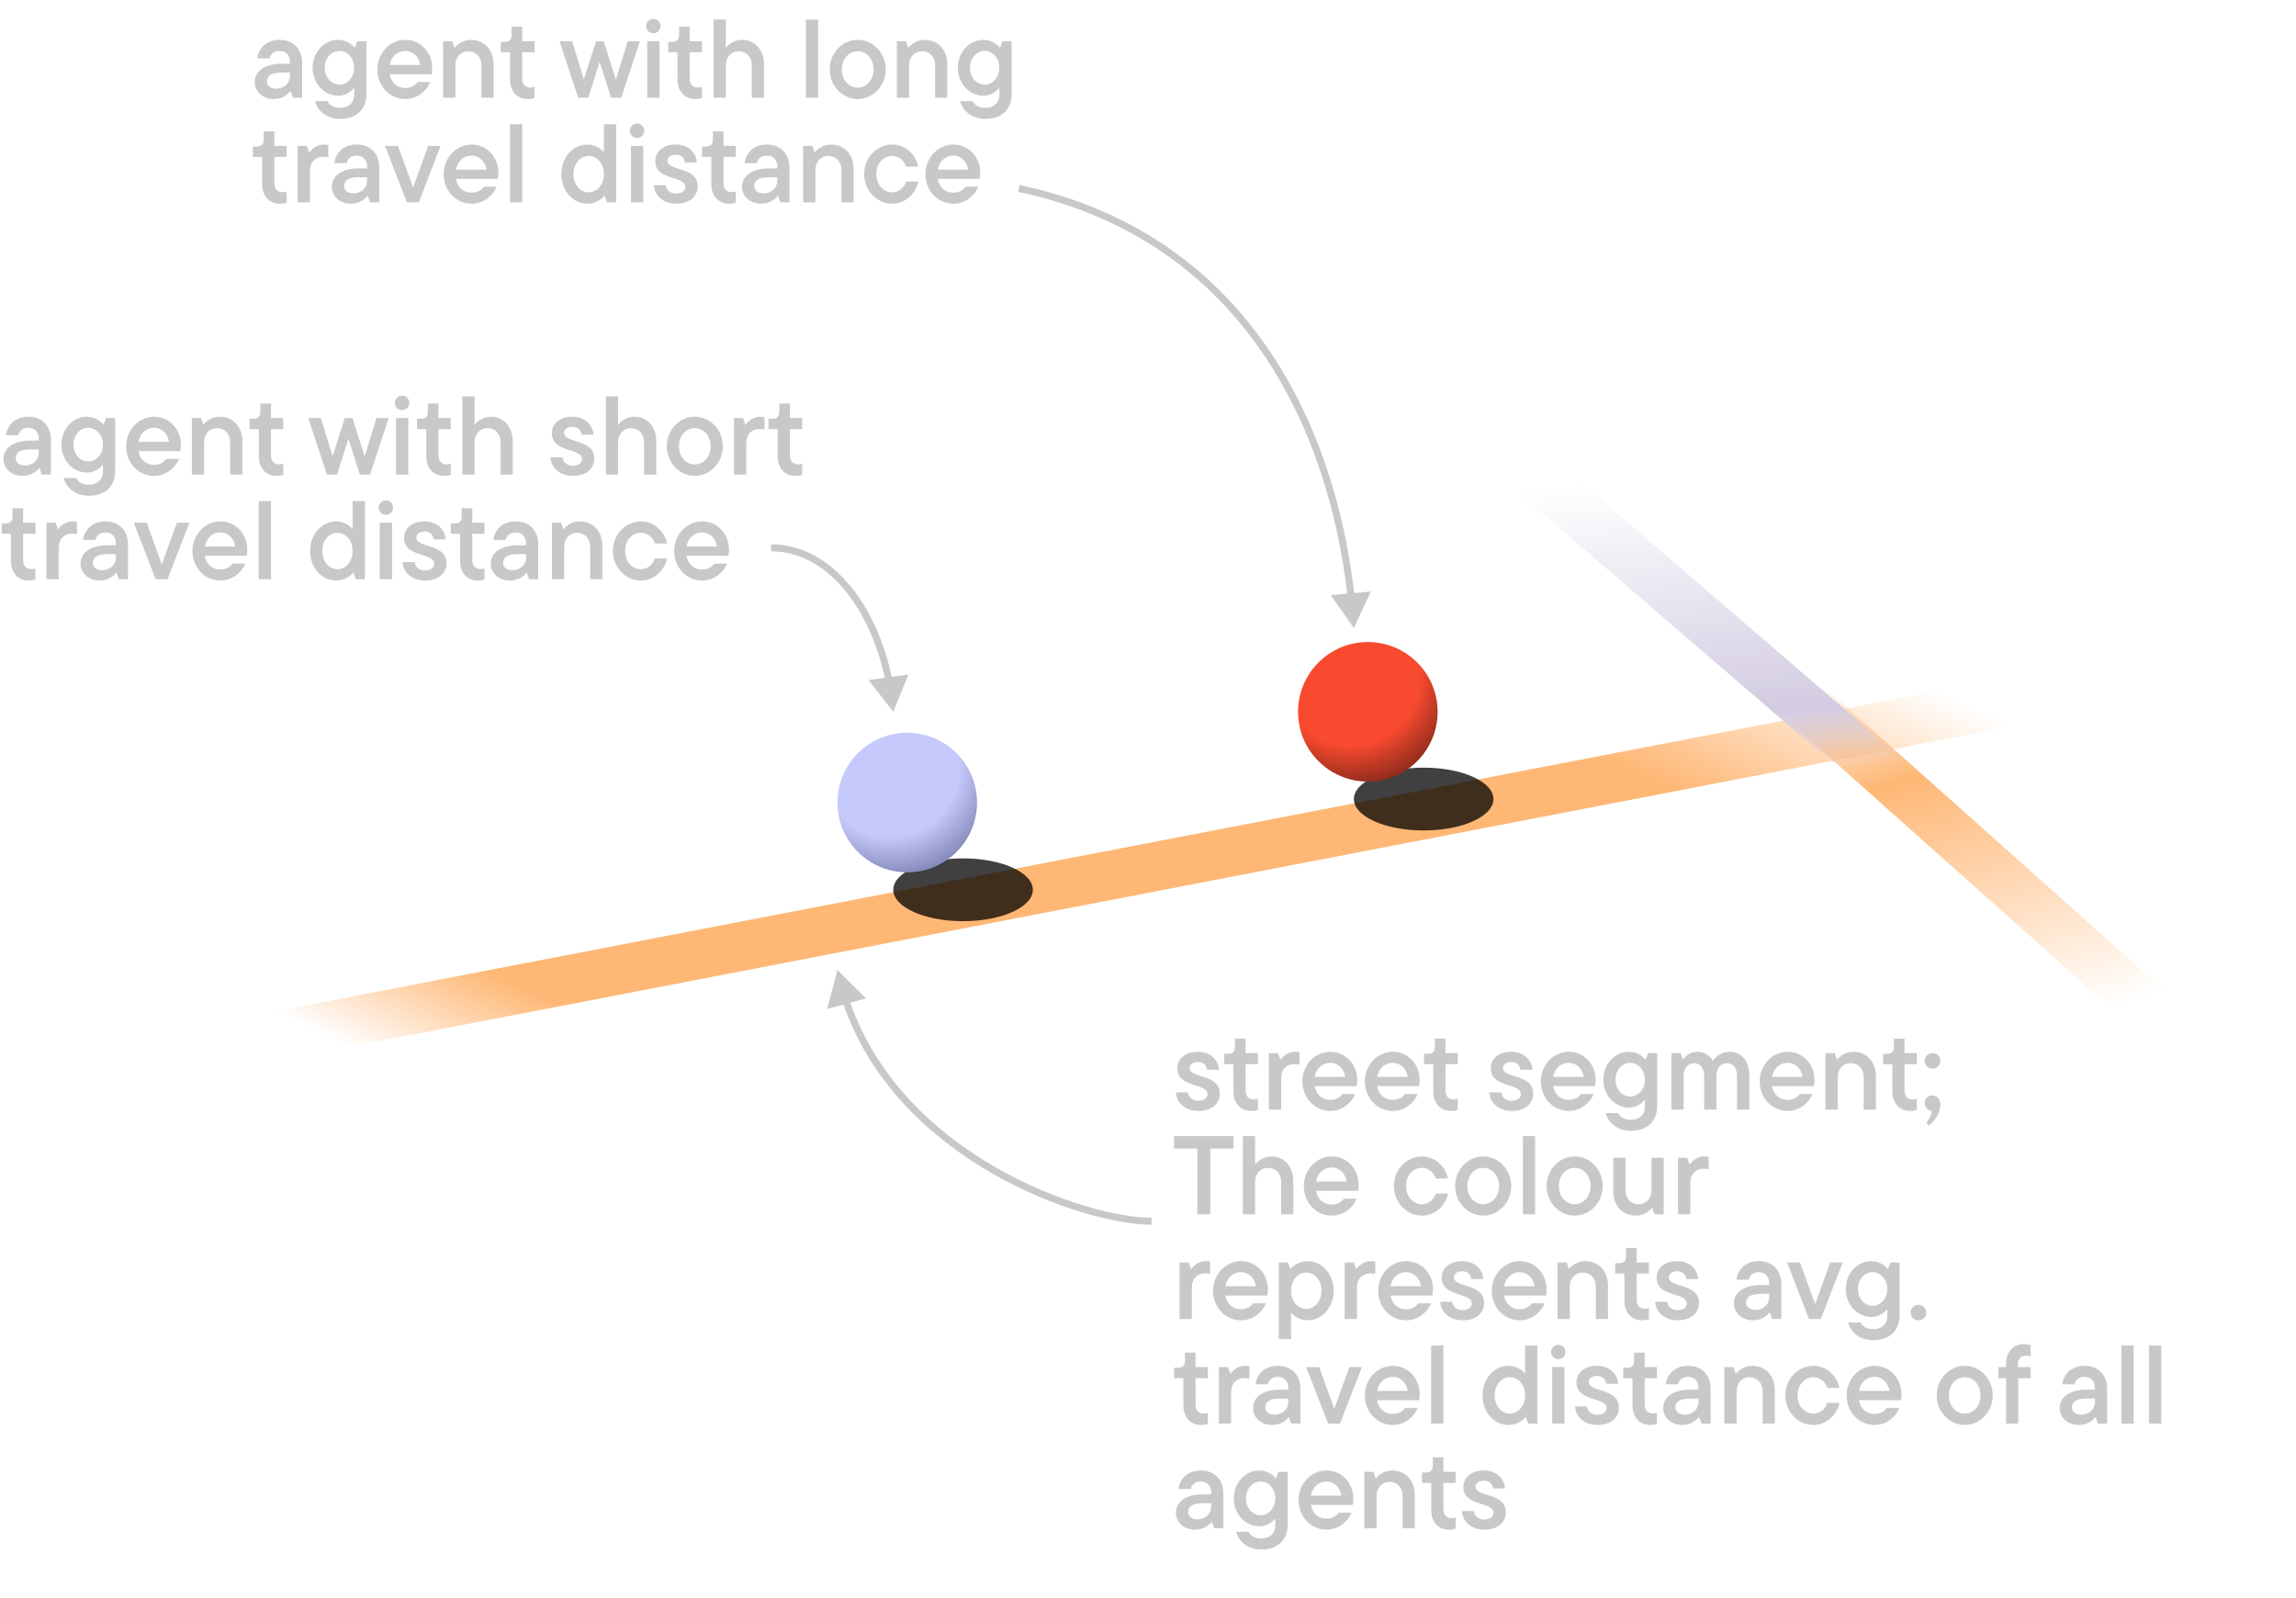 <svg width="329" height="229" viewBox="0 0 329 229" fill="none" xmlns="http://www.w3.org/2000/svg">
<g clip-path="url(#clip0_250_146)">
<line x1="288.663" y1="100.437" x2="39.663" y2="148.437" stroke="url(#paint0_linear_250_146)" stroke-width="7"/>
<ellipse cx="204" cy="114.5" rx="10" ry="4.5" fill="black" fill-opacity="0.75"/>
<ellipse cx="138" cy="127.5" rx="10" ry="4.5" fill="black" fill-opacity="0.75"/>
<circle cx="196" cy="102" r="10" fill="url(#paint1_radial_250_146)"/>
<circle cx="130" cy="115" r="10" fill="url(#paint2_radial_250_146)"/>
<path d="M4.064 59.712C6.048 59.712 7.296 61.04 7.296 63.008L7.296 68H5.984L5.664 67.088H5.584C5.264 67.504 4.512 68.192 3.216 68.192C1.632 68.192 0.496 67.104 0.496 65.776C0.496 64.16 2.032 63.136 4.256 63.136H5.552V62.864C5.552 61.888 4.96 61.296 4.048 61.296C3.168 61.296 2.72 61.84 2.624 62.368H0.864C1.008 61.008 2.112 59.712 4.064 59.712ZM3.584 66.704C4.784 66.704 5.552 65.872 5.552 64.912V64.4H4.272C2.896 64.4 2.256 64.896 2.256 65.632C2.256 66.256 2.704 66.704 3.584 66.704ZM12.778 71.04C10.378 71.04 9.354 69.44 9.13 68.496H10.922C11.146 69.024 11.77 69.456 12.746 69.456C13.962 69.456 14.746 68.736 14.746 67.536V66.656H14.666C14.458 66.96 13.642 67.712 12.458 67.712C10.474 67.712 8.794 65.968 8.794 63.712C8.794 61.44 10.474 59.712 12.458 59.712C13.722 59.712 14.554 60.496 14.778 60.8H14.858L15.194 59.904H16.506L16.506 67.52C16.506 69.664 15.066 71.04 12.778 71.04ZM12.65 66.128C13.77 66.128 14.746 65.104 14.746 63.712C14.746 62.304 13.77 61.296 12.65 61.296C11.498 61.296 10.538 62.304 10.538 63.712C10.538 65.104 11.498 66.128 12.65 66.128ZM25.932 63.776C25.932 64.16 25.884 64.464 25.836 64.64H19.836C20.06 65.872 20.924 66.608 22.076 66.608C22.988 66.608 23.532 66.176 23.82 65.76H25.644C25.196 66.928 23.868 68.192 22.092 68.192C19.852 68.192 18.076 66.352 18.076 63.952C18.076 61.584 19.9 59.712 22.076 59.712C24.236 59.712 25.932 61.472 25.932 63.776ZM22.076 61.296C20.972 61.296 20.06 62.08 19.836 63.312H24.22C24.028 62.112 23.164 61.296 22.076 61.296ZM29.253 68H27.493L27.493 59.904H28.805L29.125 60.8H29.205C29.461 60.448 30.277 59.712 31.477 59.712C33.381 59.712 34.725 61.104 34.725 63.248V68H32.981V63.376C32.981 62.176 32.197 61.344 31.125 61.344C30.021 61.344 29.253 62.176 29.253 63.376L29.253 68ZM39.628 68.192C38.156 68.192 37.084 67.152 37.084 65.376V61.488H35.756V60H36.332C36.972 60 37.308 59.664 37.308 59.04V57.824H38.828V59.904H40.588V61.488H38.828V65.232C38.828 66.128 39.308 66.544 40.028 66.544C40.236 66.544 40.428 66.512 40.588 66.432V68.032C40.38 68.112 40.06 68.192 39.628 68.192ZM52.253 65.408L53.949 59.904H55.693L53.021 68H51.565L49.917 62.864L48.301 68H46.845L44.173 59.904H45.981L47.661 65.376L49.405 59.904H50.509L52.253 65.408ZM57.623 58.768C57.047 58.768 56.583 58.32 56.583 57.744C56.583 57.152 57.047 56.704 57.623 56.704C58.199 56.704 58.647 57.152 58.647 57.744C58.647 58.32 58.199 58.768 57.623 58.768ZM58.503 68H56.743V59.904H58.503V68ZM63.628 68.192C62.156 68.192 61.084 67.152 61.084 65.376V61.488H59.756V60H60.332C60.972 60 61.308 59.664 61.308 59.04V57.824H62.828V59.904L64.588 59.904V61.488L62.828 61.488V65.232C62.828 66.128 63.308 66.544 64.028 66.544C64.236 66.544 64.428 66.512 64.588 66.432V68.032C64.38 68.112 64.06 68.192 63.628 68.192ZM68.005 68H66.245V56.8H68.005V60.8H68.085C68.325 60.448 69.157 59.712 70.341 59.712C72.133 59.712 73.477 61.104 73.477 63.248V68H71.733V63.376C71.733 62.176 70.949 61.344 69.877 61.344C68.773 61.344 68.005 62.176 68.005 63.376V68ZM82.087 68.192C80.183 68.192 78.951 66.976 78.871 65.536H80.599C80.663 66.24 81.223 66.736 82.087 66.736C82.967 66.736 83.399 66.288 83.399 65.776C83.399 64.16 79.079 64.896 79.079 62.096C79.079 60.768 80.151 59.712 82.007 59.712C83.799 59.712 84.951 60.864 85.047 62.288H83.319C83.239 61.616 82.823 61.168 82.007 61.168C81.223 61.168 80.839 61.568 80.839 62.032C80.839 63.568 85.159 62.832 85.159 65.696C85.159 67.104 84.071 68.192 82.087 68.192ZM88.567 68H86.807V56.8H88.567V60.8H88.647C88.887 60.448 89.719 59.712 90.903 59.712C92.695 59.712 94.039 61.104 94.039 63.248V68H92.295V63.376C92.295 62.176 91.511 61.344 90.439 61.344C89.335 61.344 88.567 62.176 88.567 63.376V68ZM99.56 68.192C97.368 68.192 95.544 66.304 95.544 63.952C95.544 61.584 97.368 59.712 99.56 59.712C101.752 59.712 103.576 61.584 103.576 63.952C103.576 66.304 101.752 68.192 99.56 68.192ZM99.56 66.56C100.808 66.56 101.832 65.488 101.832 63.952C101.832 62.416 100.808 61.344 99.56 61.344C98.312 61.344 97.288 62.416 97.288 63.952C97.288 65.488 98.312 66.56 99.56 66.56ZM106.925 68H105.165V59.904H106.477L106.797 60.8H106.877C107.101 60.48 107.837 59.712 108.877 59.712C109.165 59.712 109.341 59.728 109.549 59.776V61.536C109.325 61.488 109.117 61.472 108.829 61.472C107.709 61.472 106.925 62.224 106.925 63.52V68ZM113.987 68.192C112.515 68.192 111.443 67.152 111.443 65.376V61.488H110.115V60H110.691C111.331 60 111.667 59.664 111.667 59.04V57.824L113.187 57.824V59.904L114.947 59.904V61.488L113.187 61.488V65.232C113.187 66.128 113.667 66.544 114.387 66.544C114.595 66.544 114.787 66.512 114.947 66.432V68.032C114.739 68.112 114.419 68.192 113.987 68.192ZM4.112 83.192C2.64 83.192 1.568 82.152 1.568 80.376L1.568 76.488H0.24L0.24 75H0.816C1.456 75 1.792 74.664 1.792 74.04L1.792 72.824H3.312L3.312 74.904H5.072V76.488H3.312L3.312 80.232C3.312 81.128 3.792 81.544 4.512 81.544C4.72 81.544 4.912 81.512 5.072 81.432V83.032C4.864 83.112 4.544 83.192 4.112 83.192ZM8.409 83H6.649L6.649 74.904H7.961L8.281 75.8H8.361C8.585 75.48 9.321 74.712 10.361 74.712C10.649 74.712 10.825 74.728 11.033 74.776V76.536C10.809 76.488 10.601 76.472 10.313 76.472C9.193 76.472 8.409 77.224 8.409 78.52L8.409 83ZM15.111 74.712C17.095 74.712 18.343 76.04 18.343 78.008V83H17.031L16.711 82.088H16.631C16.311 82.504 15.559 83.192 14.263 83.192C12.679 83.192 11.543 82.104 11.543 80.776C11.543 79.16 13.079 78.136 15.303 78.136H16.599V77.864C16.599 76.888 16.007 76.296 15.095 76.296C14.215 76.296 13.767 76.84 13.671 77.368H11.911C12.055 76.008 13.159 74.712 15.111 74.712ZM14.631 81.704C15.831 81.704 16.599 80.872 16.599 79.912V79.4H15.319C13.943 79.4 13.303 79.896 13.303 80.632C13.303 81.256 13.751 81.704 14.631 81.704ZM23.189 80.872L25.349 74.904H27.141L24.005 83H22.309L19.173 74.904H21.029L23.189 80.872ZM35.432 78.776C35.432 79.16 35.384 79.464 35.336 79.64H29.336C29.56 80.872 30.424 81.608 31.576 81.608C32.488 81.608 33.032 81.176 33.32 80.76H35.144C34.696 81.928 33.368 83.192 31.592 83.192C29.352 83.192 27.576 81.352 27.576 78.952C27.576 76.584 29.4 74.712 31.576 74.712C33.736 74.712 35.432 76.472 35.432 78.776ZM31.576 76.296C30.472 76.296 29.56 77.08 29.336 78.312H33.72C33.528 77.112 32.664 76.296 31.576 76.296ZM38.833 83H37.073L37.073 71.8H38.833L38.833 83ZM48.163 83.192C46.163 83.192 44.435 81.416 44.435 78.952C44.435 76.488 46.163 74.712 48.163 74.712C49.395 74.712 50.275 75.464 50.451 75.752H50.531V71.8H52.291L52.291 83H50.979L50.659 82.088H50.579C50.355 82.392 49.459 83.192 48.163 83.192ZM48.355 81.56C49.523 81.56 50.531 80.504 50.531 78.952C50.531 77.4 49.523 76.344 48.355 76.344C47.187 76.344 46.179 77.4 46.179 78.952C46.179 80.504 47.187 81.56 48.355 81.56ZM55.295 73.768C54.719 73.768 54.255 73.32 54.255 72.744C54.255 72.152 54.719 71.704 55.295 71.704C55.871 71.704 56.319 72.152 56.319 72.744C56.319 73.32 55.871 73.768 55.295 73.768ZM56.175 83L54.415 83L54.415 74.904L56.175 74.904L56.175 83ZM60.9 83.192C58.995 83.192 57.764 81.976 57.684 80.536H59.411C59.475 81.24 60.035 81.736 60.9 81.736C61.779 81.736 62.212 81.288 62.212 80.776C62.212 79.16 57.892 79.896 57.892 77.096C57.892 75.768 58.964 74.712 60.819 74.712C62.611 74.712 63.764 75.864 63.859 77.288H62.132C62.051 76.616 61.636 76.168 60.819 76.168C60.035 76.168 59.651 76.568 59.651 77.032C59.651 78.568 63.971 77.832 63.971 80.696C63.971 82.104 62.883 83.192 60.9 83.192ZM68.471 83.192C66.999 83.192 65.927 82.152 65.927 80.376V76.488H64.599V75H65.175C65.815 75 66.151 74.664 66.151 74.04V72.824H67.671V74.904H69.431V76.488H67.671V80.232C67.671 81.128 68.151 81.544 68.871 81.544C69.079 81.544 69.271 81.512 69.431 81.432V83.032C69.223 83.112 68.903 83.192 68.471 83.192ZM73.892 74.712C75.876 74.712 77.124 76.04 77.124 78.008V83H75.812L75.492 82.088H75.412C75.092 82.504 74.34 83.192 73.044 83.192C71.46 83.192 70.324 82.104 70.324 80.776C70.324 79.16 71.86 78.136 74.084 78.136H75.38V77.864C75.38 76.888 74.788 76.296 73.876 76.296C72.996 76.296 72.548 76.84 72.452 77.368H70.692C70.836 76.008 71.94 74.712 73.892 74.712ZM73.412 81.704C74.612 81.704 75.38 80.872 75.38 79.912V79.4H74.1C72.724 79.4 72.084 79.896 72.084 80.632C72.084 81.256 72.532 81.704 73.412 81.704ZM80.847 83H79.087V74.904H80.398L80.719 75.8H80.799C81.055 75.448 81.871 74.712 83.07 74.712C84.975 74.712 86.319 76.104 86.319 78.248V83H84.575V78.376C84.575 77.176 83.79 76.344 82.719 76.344C81.615 76.344 80.847 77.176 80.847 78.376V83ZM91.842 83.192C89.65 83.192 87.826 81.304 87.826 78.952C87.826 76.584 89.65 74.712 91.842 74.712C93.858 74.712 95.266 76.296 95.586 77.88H93.826C93.634 77.224 92.994 76.344 91.842 76.344C90.594 76.344 89.57 77.416 89.57 78.952C89.57 80.488 90.594 81.56 91.842 81.56C92.994 81.56 93.634 80.68 93.826 80.024H95.586C95.266 81.592 93.858 83.192 91.842 83.192ZM104.463 78.776C104.463 79.16 104.415 79.464 104.367 79.64H98.367C98.591 80.872 99.455 81.608 100.607 81.608C101.519 81.608 102.063 81.176 102.351 80.76H104.175C103.727 81.928 102.399 83.192 100.623 83.192C98.383 83.192 96.607 81.352 96.607 78.952C96.607 76.584 98.431 74.712 100.607 74.712C102.767 74.712 104.463 76.472 104.463 78.776ZM100.607 76.296C99.503 76.296 98.591 77.08 98.367 78.312H102.751C102.559 77.112 101.695 76.296 100.607 76.296Z" fill="#C8C8C8"/>
<path d="M40.064 5.712C42.048 5.712 43.296 7.04 43.296 9.008V14H41.984L41.664 13.088H41.584C41.264 13.504 40.512 14.192 39.216 14.192C37.632 14.192 36.496 13.104 36.496 11.776C36.496 10.16 38.032 9.136 40.256 9.136L41.552 9.136V8.864C41.552 7.888 40.96 7.296 40.048 7.296C39.168 7.296 38.72 7.84 38.624 8.368H36.864C37.008 7.008 38.112 5.712 40.064 5.712ZM39.584 12.704C40.784 12.704 41.552 11.872 41.552 10.912V10.4L40.272 10.4C38.896 10.4 38.256 10.896 38.256 11.632C38.256 12.256 38.704 12.704 39.584 12.704ZM48.778 17.04C46.378 17.04 45.354 15.44 45.13 14.496H46.922C47.146 15.024 47.77 15.456 48.746 15.456C49.962 15.456 50.746 14.736 50.746 13.536V12.656H50.666C50.458 12.96 49.642 13.712 48.458 13.712C46.474 13.712 44.794 11.968 44.794 9.712C44.794 7.44 46.474 5.712 48.458 5.712C49.722 5.712 50.554 6.496 50.778 6.8H50.858L51.194 5.904H52.506V13.52C52.506 15.664 51.066 17.04 48.778 17.04ZM48.65 12.128C49.77 12.128 50.746 11.104 50.746 9.712C50.746 8.304 49.77 7.296 48.65 7.296C47.498 7.296 46.538 8.304 46.538 9.712C46.538 11.104 47.498 12.128 48.65 12.128ZM61.932 9.776C61.932 10.16 61.884 10.464 61.836 10.64H55.836C56.06 11.872 56.924 12.608 58.076 12.608C58.988 12.608 59.532 12.176 59.82 11.76H61.644C61.196 12.928 59.868 14.192 58.092 14.192C55.852 14.192 54.076 12.352 54.076 9.952C54.076 7.584 55.9 5.712 58.076 5.712C60.236 5.712 61.932 7.472 61.932 9.776ZM58.076 7.296C56.972 7.296 56.06 8.08 55.836 9.312H60.22C60.028 8.112 59.164 7.296 58.076 7.296ZM65.253 14L63.493 14V5.904H64.805L65.125 6.8H65.205C65.461 6.448 66.277 5.712 67.477 5.712C69.381 5.712 70.725 7.104 70.725 9.248V14H68.981V9.376C68.981 8.176 68.197 7.344 67.125 7.344C66.021 7.344 65.253 8.176 65.253 9.376V14ZM75.628 14.192C74.156 14.192 73.084 13.152 73.084 11.376V7.488L71.756 7.488V6L72.332 6C72.972 6 73.308 5.664 73.308 5.04V3.824H74.828V5.904H76.588V7.488H74.828V11.232C74.828 12.128 75.308 12.544 76.028 12.544C76.236 12.544 76.428 12.512 76.588 12.432V14.032C76.38 14.112 76.06 14.192 75.628 14.192ZM88.253 11.408L89.949 5.904H91.693L89.021 14H87.565L85.917 8.864L84.301 14H82.845L80.173 5.904H81.981L83.661 11.376L85.405 5.904H86.509L88.253 11.408ZM93.623 4.768C93.047 4.768 92.583 4.32 92.583 3.744C92.583 3.152 93.047 2.704 93.623 2.704C94.199 2.704 94.647 3.152 94.647 3.744C94.647 4.32 94.199 4.768 93.623 4.768ZM94.503 14H92.743V5.904L94.503 5.904V14ZM99.628 14.192C98.156 14.192 97.084 13.152 97.084 11.376V7.488H95.756V6H96.332C96.972 6 97.308 5.664 97.308 5.04V3.824L98.828 3.824V5.904L100.588 5.904V7.488L98.828 7.488V11.232C98.828 12.128 99.308 12.544 100.028 12.544C100.236 12.544 100.428 12.512 100.588 12.432V14.032C100.38 14.112 100.06 14.192 99.628 14.192ZM104.005 14H102.245V2.8L104.005 2.8V6.8H104.085C104.325 6.448 105.157 5.712 106.341 5.712C108.133 5.712 109.477 7.104 109.477 9.248V14L107.733 14V9.376C107.733 8.176 106.949 7.344 105.877 7.344C104.773 7.344 104.005 8.176 104.005 9.376V14ZM117.239 14H115.479V2.8H117.239V14ZM122.904 14.192C120.712 14.192 118.888 12.304 118.888 9.952C118.888 7.584 120.712 5.712 122.904 5.712C125.096 5.712 126.92 7.584 126.92 9.952C126.92 12.304 125.096 14.192 122.904 14.192ZM122.904 12.56C124.152 12.56 125.176 11.488 125.176 9.952C125.176 8.416 124.152 7.344 122.904 7.344C121.656 7.344 120.632 8.416 120.632 9.952C120.632 11.488 121.656 12.56 122.904 12.56ZM130.268 14L128.508 14V5.904H129.82L130.14 6.8H130.22C130.476 6.448 131.292 5.712 132.492 5.712C134.396 5.712 135.74 7.104 135.74 9.248V14H133.996V9.376C133.996 8.176 133.212 7.344 132.14 7.344C131.036 7.344 130.268 8.176 130.268 9.376V14ZM141.232 17.04C138.832 17.04 137.808 15.44 137.584 14.496H139.376C139.6 15.024 140.224 15.456 141.2 15.456C142.416 15.456 143.2 14.736 143.2 13.536V12.656H143.12C142.912 12.96 142.096 13.712 140.911 13.712C138.928 13.712 137.248 11.968 137.248 9.712C137.248 7.44 138.928 5.712 140.911 5.712C142.176 5.712 143.008 6.496 143.232 6.8H143.312L143.648 5.904L144.96 5.904V13.52C144.96 15.664 143.52 17.04 141.232 17.04ZM141.104 12.128C142.224 12.128 143.2 11.104 143.2 9.712C143.2 8.304 142.224 7.296 141.104 7.296C139.952 7.296 138.992 8.304 138.992 9.712C138.992 11.104 139.952 12.128 141.104 12.128ZM40.112 29.192C38.64 29.192 37.568 28.152 37.568 26.376L37.568 22.488H36.24L36.24 21H36.816C37.456 21 37.792 20.664 37.792 20.04V18.824H39.312V20.904H41.072V22.488H39.312L39.312 26.232C39.312 27.128 39.792 27.544 40.512 27.544C40.72 27.544 40.912 27.512 41.072 27.432V29.032C40.864 29.112 40.544 29.192 40.112 29.192ZM44.409 29H42.649L42.649 20.904H43.961L44.281 21.8H44.361C44.585 21.48 45.321 20.712 46.361 20.712C46.649 20.712 46.825 20.728 47.033 20.776V22.536C46.809 22.488 46.601 22.472 46.313 22.472C45.193 22.472 44.409 23.224 44.409 24.52L44.409 29ZM51.111 20.712C53.095 20.712 54.343 22.04 54.343 24.008V29H53.031L52.711 28.088H52.631C52.311 28.504 51.559 29.192 50.263 29.192C48.679 29.192 47.543 28.104 47.543 26.776C47.543 25.16 49.079 24.136 51.303 24.136H52.599V23.864C52.599 22.888 52.007 22.296 51.095 22.296C50.215 22.296 49.767 22.84 49.671 23.368H47.911C48.055 22.008 49.159 20.712 51.111 20.712ZM50.631 27.704C51.831 27.704 52.599 26.872 52.599 25.912V25.4H51.319C49.943 25.4 49.303 25.896 49.303 26.632C49.303 27.256 49.751 27.704 50.631 27.704ZM59.189 26.872L61.349 20.904H63.141L60.005 29H58.309L55.173 20.904H57.029L59.189 26.872ZM71.432 24.776C71.432 25.16 71.384 25.464 71.336 25.64L65.336 25.64C65.56 26.872 66.424 27.608 67.576 27.608C68.488 27.608 69.032 27.176 69.32 26.76H71.144C70.696 27.928 69.368 29.192 67.592 29.192C65.352 29.192 63.576 27.352 63.576 24.952C63.576 22.584 65.4 20.712 67.576 20.712C69.736 20.712 71.432 22.472 71.432 24.776ZM67.576 22.296C66.472 22.296 65.56 23.08 65.336 24.312L69.72 24.312C69.528 23.112 68.664 22.296 67.576 22.296ZM74.833 29H73.073V17.8H74.833V29ZM84.163 29.192C82.163 29.192 80.435 27.416 80.435 24.952C80.435 22.488 82.163 20.712 84.163 20.712C85.395 20.712 86.275 21.464 86.451 21.752H86.531V17.8H88.291V29H86.979L86.659 28.088H86.579C86.355 28.392 85.459 29.192 84.163 29.192ZM84.355 27.56C85.523 27.56 86.531 26.504 86.531 24.952C86.531 23.4 85.523 22.344 84.355 22.344C83.187 22.344 82.179 23.4 82.179 24.952C82.179 26.504 83.187 27.56 84.355 27.56ZM91.295 19.768C90.719 19.768 90.255 19.32 90.255 18.744C90.255 18.152 90.719 17.704 91.295 17.704C91.871 17.704 92.319 18.152 92.319 18.744C92.319 19.32 91.871 19.768 91.295 19.768ZM92.175 29L90.415 29V20.904L92.175 20.904V29ZM96.9 29.192C94.996 29.192 93.763 27.976 93.683 26.536H95.412C95.475 27.24 96.035 27.736 96.9 27.736C97.779 27.736 98.212 27.288 98.212 26.776C98.212 25.16 93.891 25.896 93.891 23.096C93.891 21.768 94.963 20.712 96.82 20.712C98.612 20.712 99.763 21.864 99.859 23.288H98.132C98.052 22.616 97.635 22.168 96.82 22.168C96.035 22.168 95.651 22.568 95.651 23.032C95.651 24.568 99.972 23.832 99.972 26.696C99.972 28.104 98.883 29.192 96.9 29.192ZM104.471 29.192C102.999 29.192 101.927 28.152 101.927 26.376V22.488H100.599V21H101.175C101.815 21 102.151 20.664 102.151 20.04V18.824H103.671V20.904H105.431V22.488H103.671V26.232C103.671 27.128 104.151 27.544 104.871 27.544C105.079 27.544 105.271 27.512 105.431 27.432V29.032C105.223 29.112 104.903 29.192 104.471 29.192ZM109.892 20.712C111.876 20.712 113.124 22.04 113.124 24.008V29H111.812L111.492 28.088H111.412C111.092 28.504 110.34 29.192 109.044 29.192C107.46 29.192 106.324 28.104 106.324 26.776C106.324 25.16 107.86 24.136 110.084 24.136H111.38V23.864C111.38 22.888 110.788 22.296 109.876 22.296C108.996 22.296 108.548 22.84 108.452 23.368H106.692C106.836 22.008 107.94 20.712 109.892 20.712ZM109.412 27.704C110.612 27.704 111.38 26.872 111.38 25.912V25.4H110.1C108.724 25.4 108.084 25.896 108.084 26.632C108.084 27.256 108.532 27.704 109.412 27.704ZM116.847 29H115.087V20.904H116.399L116.719 21.8H116.799C117.055 21.448 117.871 20.712 119.071 20.712C120.975 20.712 122.319 22.104 122.319 24.248V29H120.575V24.376C120.575 23.176 119.791 22.344 118.719 22.344C117.615 22.344 116.847 23.176 116.847 24.376V29ZM127.842 29.192C125.65 29.192 123.826 27.304 123.826 24.952C123.826 22.584 125.65 20.712 127.842 20.712C129.858 20.712 131.266 22.296 131.586 23.88H129.826C129.634 23.224 128.994 22.344 127.842 22.344C126.594 22.344 125.57 23.416 125.57 24.952C125.57 26.488 126.594 27.56 127.842 27.56C128.994 27.56 129.634 26.68 129.826 26.024H131.586C131.266 27.592 129.858 29.192 127.842 29.192ZM140.463 24.776C140.463 25.16 140.415 25.464 140.367 25.64L134.367 25.64C134.591 26.872 135.455 27.608 136.607 27.608C137.519 27.608 138.063 27.176 138.351 26.76H140.175C139.727 27.928 138.399 29.192 136.623 29.192C134.383 29.192 132.607 27.352 132.607 24.952C132.607 22.584 134.431 20.712 136.607 20.712C138.767 20.712 140.463 22.472 140.463 24.776ZM136.607 22.296C135.503 22.296 134.591 23.08 134.367 24.312L138.751 24.312C138.559 23.112 137.695 22.296 136.607 22.296Z" fill="#C8C8C8"/>
<path d="M194 90L196.436 84.766L190.685 85.273L194 90ZM145.896 27.489C177.267 34.171 190.293 60.34 193.107 85.569L194.101 85.458C191.262 60.004 178.067 33.319 146.104 26.511L145.896 27.489Z" fill="#C8C8C8"/>
<path d="M128 102L130.169 96.65L124.451 97.446L128 102ZM110.5 79C114.49 79 118.053 81.028 120.898 84.39C123.744 87.755 125.847 92.434 126.889 97.642L127.87 97.445C126.801 92.108 124.639 87.264 121.661 83.744C118.681 80.222 114.86 78 110.5 78V79Z" fill="#C8C8C8"/>
<path d="M171.712 159.192C169.808 159.192 168.576 157.976 168.496 156.536H170.224C170.288 157.24 170.848 157.736 171.712 157.736C172.592 157.736 173.024 157.288 173.024 156.776C173.024 155.16 168.704 155.896 168.704 153.096C168.704 151.768 169.776 150.712 171.632 150.712C173.424 150.712 174.576 151.864 174.672 153.288H172.944C172.864 152.616 172.448 152.168 171.632 152.168C170.848 152.168 170.464 152.568 170.464 153.032C170.464 154.568 174.784 153.832 174.784 156.696C174.784 158.104 173.696 159.192 171.712 159.192ZM179.284 159.192C177.812 159.192 176.74 158.152 176.74 156.376V152.488H175.412V151H175.988C176.628 151 176.964 150.664 176.964 150.04V148.824H178.484V150.904H180.244V152.488H178.484V156.232C178.484 157.128 178.964 157.544 179.684 157.544C179.892 157.544 180.084 157.512 180.244 157.432V159.032C180.036 159.112 179.716 159.192 179.284 159.192ZM183.581 159H181.821V150.904H183.133L183.453 151.8H183.533C183.757 151.48 184.493 150.712 185.533 150.712C185.821 150.712 185.997 150.728 186.205 150.776V152.536C185.981 152.488 185.773 152.472 185.485 152.472C184.365 152.472 183.581 153.224 183.581 154.52V159ZM194.479 154.776C194.479 155.16 194.431 155.464 194.383 155.64H188.383C188.607 156.872 189.471 157.608 190.623 157.608C191.535 157.608 192.079 157.176 192.367 156.76H194.191C193.743 157.928 192.415 159.192 190.639 159.192C188.399 159.192 186.623 157.352 186.623 154.952C186.623 152.584 188.447 150.712 190.623 150.712C192.783 150.712 194.479 152.472 194.479 154.776ZM190.623 152.296C189.519 152.296 188.607 153.08 188.383 154.312H192.767C192.575 153.112 191.711 152.296 190.623 152.296ZM203.432 154.776C203.432 155.16 203.384 155.464 203.336 155.64H197.336C197.56 156.872 198.424 157.608 199.576 157.608C200.488 157.608 201.032 157.176 201.32 156.76H203.144C202.696 157.928 201.368 159.192 199.592 159.192C197.352 159.192 195.576 157.352 195.576 154.952C195.576 152.584 197.4 150.712 199.576 150.712C201.736 150.712 203.432 152.472 203.432 154.776ZM199.576 152.296C198.472 152.296 197.56 153.08 197.336 154.312H201.72C201.528 153.112 200.664 152.296 199.576 152.296ZM207.924 159.192C206.453 159.192 205.381 158.152 205.381 156.376V152.488H204.053V151H204.629C205.269 151 205.605 150.664 205.605 150.04V148.824H207.125V150.904H208.885V152.488H207.125V156.232C207.125 157.128 207.605 157.544 208.325 157.544C208.533 157.544 208.725 157.512 208.885 157.432V159.032C208.677 159.112 208.357 159.192 207.924 159.192ZM216.618 159.192C214.714 159.192 213.482 157.976 213.402 156.536H215.13C215.194 157.24 215.754 157.736 216.618 157.736C217.498 157.736 217.93 157.288 217.93 156.776C217.93 155.16 213.61 155.896 213.61 153.096C213.61 151.768 214.682 150.712 216.538 150.712C218.33 150.712 219.482 151.864 219.578 153.288H217.85C217.77 152.616 217.354 152.168 216.538 152.168C215.754 152.168 215.37 152.568 215.37 153.032C215.37 154.568 219.69 153.832 219.69 156.696C219.69 158.104 218.602 159.192 216.618 159.192ZM228.65 154.776C228.65 155.16 228.602 155.464 228.554 155.64H222.554C222.778 156.872 223.642 157.608 224.794 157.608C225.706 157.608 226.25 157.176 226.538 156.76H228.362C227.914 157.928 226.586 159.192 224.81 159.192C222.57 159.192 220.794 157.352 220.794 154.952C220.794 152.584 222.618 150.712 224.794 150.712C226.954 150.712 228.65 152.472 228.65 154.776ZM224.794 152.296C223.69 152.296 222.778 153.08 222.554 154.312H226.938C226.746 153.112 225.882 152.296 224.794 152.296ZM233.732 162.04C231.332 162.04 230.308 160.44 230.084 159.496H231.876C232.1 160.024 232.724 160.456 233.7 160.456C234.916 160.456 235.7 159.736 235.7 158.536V157.656H235.62C235.412 157.96 234.596 158.712 233.411 158.712C231.428 158.712 229.748 156.968 229.748 154.712C229.748 152.44 231.428 150.712 233.411 150.712C234.676 150.712 235.508 151.496 235.732 151.8H235.812L236.148 150.904H237.46V158.52C237.46 160.664 236.02 162.04 233.732 162.04ZM233.604 157.128C234.724 157.128 235.7 156.104 235.7 154.712C235.7 153.304 234.724 152.296 233.604 152.296C232.452 152.296 231.492 153.304 231.492 154.712C231.492 156.104 232.452 157.128 233.604 157.128ZM247.829 150.712C249.477 150.712 250.661 151.944 250.661 154.104V159H248.901V154.152C248.901 153 248.277 152.344 247.445 152.344C246.613 152.344 245.957 153.032 245.957 154.152V159H244.197V154.152C244.197 153 243.557 152.344 242.741 152.344C241.909 152.344 241.253 153.032 241.253 154.152V159H239.493V150.904H240.805L241.125 151.8H241.205C241.413 151.48 242.101 150.712 243.173 150.712C244.453 150.712 245.157 151.496 245.445 152.008C245.813 151.464 246.629 150.712 247.829 150.712ZM260.01 154.776C260.01 155.16 259.962 155.464 259.914 155.64H253.914C254.138 156.872 255.002 157.608 256.154 157.608C257.066 157.608 257.61 157.176 257.898 156.76H259.722C259.274 157.928 257.946 159.192 256.17 159.192C253.93 159.192 252.154 157.352 252.154 154.952C252.154 152.584 253.978 150.712 256.154 150.712C258.314 150.712 260.01 152.472 260.01 154.776ZM256.154 152.296C255.05 152.296 254.138 153.08 253.914 154.312H258.298C258.106 153.112 257.242 152.296 256.154 152.296ZM263.331 159L261.571 159V150.904H262.883L263.203 151.8H263.283C263.539 151.448 264.355 150.712 265.555 150.712C267.459 150.712 268.803 152.104 268.803 154.248V159H267.059V154.376C267.059 153.176 266.275 152.344 265.203 152.344C264.099 152.344 263.331 153.176 263.331 154.376V159ZM273.706 159.192C272.234 159.192 271.162 158.152 271.162 156.376V152.488H269.834V151H270.41C271.05 151 271.386 150.664 271.386 150.04V148.824H272.906V150.904H274.666V152.488H272.906V156.232C272.906 157.128 273.386 157.544 274.106 157.544C274.314 157.544 274.506 157.512 274.666 157.432V159.032C274.458 159.112 274.138 159.192 273.706 159.192ZM276.915 153.128C276.275 153.128 275.795 152.632 275.795 152.008C275.795 151.384 276.275 150.904 276.915 150.904C277.555 150.904 278.035 151.384 278.035 152.008C278.035 152.632 277.555 153.128 276.915 153.128ZM276.899 156.968C277.555 156.968 278.035 157.448 278.035 158.216C278.035 159.736 276.931 160.872 276.403 161.304L276.051 160.856C276.291 160.552 276.707 160.008 276.819 159.192C276.227 159.144 275.795 158.664 275.795 158.072C275.795 157.448 276.275 156.968 276.899 156.968ZM173.424 174H171.568V164.576H168.24V162.8H176.752V164.576H173.424V174ZM179.848 174H178.088V162.8H179.848V166.8H179.928C180.168 166.448 181 165.712 182.184 165.712C183.976 165.712 185.32 167.104 185.32 169.248V174H183.576V169.376C183.576 168.176 182.792 167.344 181.72 167.344C180.616 167.344 179.848 168.176 179.848 169.376V174ZM194.682 169.776C194.682 170.16 194.634 170.464 194.586 170.64H188.586C188.81 171.872 189.674 172.608 190.826 172.608C191.738 172.608 192.282 172.176 192.57 171.76H194.394C193.946 172.928 192.618 174.192 190.842 174.192C188.602 174.192 186.826 172.352 186.826 169.952C186.826 167.584 188.65 165.712 190.826 165.712C192.986 165.712 194.682 167.472 194.682 169.776ZM190.826 167.296C189.722 167.296 188.81 168.08 188.586 169.312H192.97C192.778 168.112 191.914 167.296 190.826 167.296ZM203.748 174.192C201.556 174.192 199.732 172.304 199.732 169.952C199.732 167.584 201.556 165.712 203.748 165.712C205.764 165.712 207.172 167.296 207.492 168.88H205.732C205.54 168.224 204.9 167.344 203.748 167.344C202.5 167.344 201.476 168.416 201.476 169.952C201.476 171.488 202.5 172.56 203.748 172.56C204.9 172.56 205.54 171.68 205.732 171.024H207.492C207.172 172.592 205.764 174.192 203.748 174.192ZM212.529 174.192C210.337 174.192 208.513 172.304 208.513 169.952C208.513 167.584 210.337 165.712 212.529 165.712C214.721 165.712 216.545 167.584 216.545 169.952C216.545 172.304 214.721 174.192 212.529 174.192ZM212.529 172.56C213.777 172.56 214.801 171.488 214.801 169.952C214.801 168.416 213.777 167.344 212.529 167.344C211.281 167.344 210.257 168.416 210.257 169.952C210.257 171.488 211.281 172.56 212.529 172.56ZM219.973 174H218.213V162.8H219.973V174ZM225.639 174.192C223.447 174.192 221.623 172.304 221.623 169.952C221.623 167.584 223.447 165.712 225.639 165.712C227.831 165.712 229.655 167.584 229.655 169.952C229.655 172.304 227.831 174.192 225.639 174.192ZM225.639 172.56C226.887 172.56 227.911 171.488 227.911 169.952C227.911 168.416 226.887 167.344 225.639 167.344C224.391 167.344 223.367 168.416 223.367 169.952C223.367 171.488 224.391 172.56 225.639 172.56ZM234.411 174.192C232.507 174.192 231.163 172.8 231.163 170.656V165.904H232.923V170.528C232.923 171.728 233.691 172.56 234.763 172.56C235.867 172.56 236.651 171.728 236.651 170.528V165.904H238.395V174H237.083L236.763 173.088H236.683C236.427 173.44 235.611 174.192 234.411 174.192ZM242.206 174H240.446V165.904H241.758L242.078 166.8H242.158C242.382 166.48 243.118 165.712 244.158 165.712C244.446 165.712 244.622 165.728 244.83 165.776V167.536C244.606 167.488 244.398 167.472 244.11 167.472C242.99 167.472 242.206 168.224 242.206 169.52V174ZM170.784 189H169.024V180.904H170.336L170.656 181.8H170.736C170.96 181.48 171.696 180.712 172.736 180.712C173.024 180.712 173.2 180.728 173.408 180.776V182.536C173.184 182.488 172.976 182.472 172.688 182.472C171.568 182.472 170.784 183.224 170.784 184.52V189ZM181.682 184.776C181.682 185.16 181.634 185.464 181.586 185.64H175.586C175.81 186.872 176.674 187.608 177.826 187.608C178.738 187.608 179.282 187.176 179.57 186.76H181.394C180.946 187.928 179.618 189.192 177.842 189.192C175.602 189.192 173.826 187.352 173.826 184.952C173.826 182.584 175.65 180.712 177.826 180.712C179.986 180.712 181.682 182.472 181.682 184.776ZM177.826 182.296C176.722 182.296 175.81 183.08 175.586 184.312H179.97C179.778 183.112 178.914 182.296 177.826 182.296ZM185.003 191.88H183.243V180.904H184.555L184.875 181.8H184.955C185.179 181.512 186.059 180.712 187.371 180.712C189.371 180.712 191.099 182.488 191.099 184.952C191.099 187.416 189.371 189.192 187.371 189.192C186.139 189.192 185.259 188.44 185.083 188.152H185.003V191.88ZM187.179 187.56C188.347 187.56 189.355 186.504 189.355 184.952C189.355 183.4 188.347 182.344 187.179 182.344C186.011 182.344 185.003 183.4 185.003 184.952C185.003 186.504 186.011 187.56 187.179 187.56ZM194.44 189H192.68V180.904H193.992L194.312 181.8H194.392C194.616 181.48 195.352 180.712 196.392 180.712C196.68 180.712 196.856 180.728 197.064 180.776V182.536C196.84 182.488 196.632 182.472 196.344 182.472C195.224 182.472 194.44 183.224 194.44 184.52V189ZM205.338 184.776C205.338 185.16 205.29 185.464 205.242 185.64H199.242C199.466 186.872 200.33 187.608 201.482 187.608C202.394 187.608 202.938 187.176 203.226 186.76H205.05C204.602 187.928 203.274 189.192 201.498 189.192C199.258 189.192 197.482 187.352 197.482 184.952C197.482 182.584 199.306 180.712 201.482 180.712C203.642 180.712 205.338 182.472 205.338 184.776ZM201.482 182.296C200.378 182.296 199.466 183.08 199.242 184.312H203.626C203.434 183.112 202.57 182.296 201.482 182.296ZM209.587 189.192C207.683 189.192 206.451 187.976 206.371 186.536H208.099C208.163 187.24 208.723 187.736 209.587 187.736C210.467 187.736 210.899 187.288 210.899 186.776C210.899 185.16 206.579 185.896 206.579 183.096C206.579 181.768 207.651 180.712 209.507 180.712C211.299 180.712 212.451 181.864 212.547 183.288H210.819C210.739 182.616 210.323 182.168 209.507 182.168C208.723 182.168 208.339 182.568 208.339 183.032C208.339 184.568 212.659 183.832 212.659 186.696C212.659 188.104 211.571 189.192 209.587 189.192ZM221.619 184.776C221.619 185.16 221.571 185.464 221.523 185.64H215.523C215.747 186.872 216.611 187.608 217.763 187.608C218.675 187.608 219.219 187.176 219.507 186.76H221.331C220.883 187.928 219.555 189.192 217.779 189.192C215.539 189.192 213.763 187.352 213.763 184.952C213.763 182.584 215.587 180.712 217.763 180.712C219.923 180.712 221.619 182.472 221.619 184.776ZM217.763 182.296C216.659 182.296 215.747 183.08 215.523 184.312H219.907C219.715 183.112 218.851 182.296 217.763 182.296ZM224.94 189H223.18V180.904H224.492L224.812 181.8H224.892C225.148 181.448 225.964 180.712 227.164 180.712C229.068 180.712 230.412 182.104 230.412 184.248V189H228.668V184.376C228.668 183.176 227.884 182.344 226.812 182.344C225.708 182.344 224.94 183.176 224.94 184.376V189ZM235.315 189.192C233.843 189.192 232.771 188.152 232.771 186.376V182.488H231.443V181H232.019C232.659 181 232.995 180.664 232.995 180.04V178.824H234.515V180.904H236.275V182.488H234.515V186.232C234.515 187.128 234.995 187.544 235.715 187.544C235.923 187.544 236.115 187.512 236.275 187.432V189.032C236.067 189.112 235.747 189.192 235.315 189.192ZM240.384 189.192C238.48 189.192 237.248 187.976 237.168 186.536H238.896C238.96 187.24 239.52 187.736 240.384 187.736C241.264 187.736 241.696 187.288 241.696 186.776C241.696 185.16 237.376 185.896 237.376 183.096C237.376 181.768 238.448 180.712 240.304 180.712C242.096 180.712 243.248 181.864 243.344 183.288H241.616C241.536 182.616 241.12 182.168 240.304 182.168C239.52 182.168 239.136 182.568 239.136 183.032C239.136 184.568 243.456 183.832 243.456 186.696C243.456 188.104 242.368 189.192 240.384 189.192ZM252.017 180.712C254.001 180.712 255.249 182.04 255.249 184.008V189H253.937L253.617 188.088H253.537C253.217 188.504 252.465 189.192 251.169 189.192C249.585 189.192 248.449 188.104 248.449 186.776C248.449 185.16 249.985 184.136 252.209 184.136H253.505V183.864C253.505 182.888 252.913 182.296 252.001 182.296C251.121 182.296 250.673 182.84 250.577 183.368H248.817C248.961 182.008 250.065 180.712 252.017 180.712ZM251.537 187.704C252.737 187.704 253.505 186.872 253.505 185.912V185.4H252.225C250.849 185.4 250.209 185.896 250.209 186.632C250.209 187.256 250.657 187.704 251.537 187.704ZM260.095 186.872L262.255 180.904H264.047L260.911 189H259.215L256.079 180.904H257.935L260.095 186.872ZM268.466 192.04C266.066 192.04 265.042 190.44 264.818 189.496H266.61C266.834 190.024 267.458 190.456 268.434 190.456C269.65 190.456 270.434 189.736 270.434 188.536V187.656H270.354C270.146 187.96 269.33 188.712 268.146 188.712C266.162 188.712 264.482 186.968 264.482 184.712C264.482 182.44 266.162 180.712 268.146 180.712C269.41 180.712 270.242 181.496 270.466 181.8H270.546L270.882 180.904H272.194V188.52C272.194 190.664 270.754 192.04 268.466 192.04ZM268.338 187.128C269.458 187.128 270.434 186.104 270.434 184.712C270.434 183.304 269.458 182.296 268.338 182.296C267.186 182.296 266.226 183.304 266.226 184.712C266.226 186.104 267.186 187.128 268.338 187.128ZM274.899 189.192C274.259 189.192 273.779 188.696 273.779 188.072C273.779 187.448 274.259 186.968 274.899 186.968C275.539 186.968 276.019 187.448 276.019 188.072C276.019 188.696 275.539 189.192 274.899 189.192ZM172.112 204.192C170.64 204.192 169.568 203.152 169.568 201.376V197.488H168.24V196H168.816C169.456 196 169.792 195.664 169.792 195.04V193.824H171.312V195.904H173.072V197.488H171.312V201.232C171.312 202.128 171.792 202.544 172.512 202.544C172.72 202.544 172.912 202.512 173.072 202.432V204.032C172.864 204.112 172.544 204.192 172.112 204.192ZM176.409 204H174.649V195.904H175.961L176.281 196.8H176.361C176.585 196.48 177.321 195.712 178.361 195.712C178.649 195.712 178.825 195.728 179.033 195.776V197.536C178.809 197.488 178.601 197.472 178.313 197.472C177.193 197.472 176.409 198.224 176.409 199.52V204ZM183.111 195.712C185.095 195.712 186.343 197.04 186.343 199.008V204H185.031L184.711 203.088H184.631C184.311 203.504 183.559 204.192 182.263 204.192C180.679 204.192 179.543 203.104 179.543 201.776C179.543 200.16 181.079 199.136 183.303 199.136H184.599V198.864C184.599 197.888 184.007 197.296 183.095 197.296C182.215 197.296 181.767 197.84 181.671 198.368H179.911C180.055 197.008 181.159 195.712 183.111 195.712ZM182.631 202.704C183.831 202.704 184.599 201.872 184.599 200.912V200.4H183.319C181.943 200.4 181.303 200.896 181.303 201.632C181.303 202.256 181.751 202.704 182.631 202.704ZM191.189 201.872L193.349 195.904H195.141L192.005 204H190.309L187.173 195.904H189.029L191.189 201.872ZM203.432 199.776C203.432 200.16 203.384 200.464 203.336 200.64H197.336C197.56 201.872 198.424 202.608 199.576 202.608C200.488 202.608 201.032 202.176 201.32 201.76H203.144C202.696 202.928 201.368 204.192 199.592 204.192C197.352 204.192 195.576 202.352 195.576 199.952C195.576 197.584 197.4 195.712 199.576 195.712C201.736 195.712 203.432 197.472 203.432 199.776ZM199.576 197.296C198.472 197.296 197.56 198.08 197.336 199.312H201.72C201.528 198.112 200.664 197.296 199.576 197.296ZM206.833 204H205.073V192.8H206.833V204ZM216.163 204.192C214.163 204.192 212.435 202.416 212.435 199.952C212.435 197.488 214.163 195.712 216.163 195.712C217.395 195.712 218.275 196.464 218.451 196.752H218.531V192.8H220.291V204H218.979L218.659 203.088H218.579C218.355 203.392 217.459 204.192 216.163 204.192ZM216.355 202.56C217.523 202.56 218.531 201.504 218.531 199.952C218.531 198.4 217.523 197.344 216.355 197.344C215.187 197.344 214.179 198.4 214.179 199.952C214.179 201.504 215.187 202.56 216.355 202.56ZM223.295 194.768C222.719 194.768 222.255 194.32 222.255 193.744C222.255 193.152 222.719 192.704 223.295 192.704C223.871 192.704 224.319 193.152 224.319 193.744C224.319 194.32 223.871 194.768 223.295 194.768ZM224.175 204H222.415V195.904H224.175V204ZM228.9 204.192C226.996 204.192 225.764 202.976 225.684 201.536H227.412C227.476 202.24 228.036 202.736 228.9 202.736C229.78 202.736 230.212 202.288 230.212 201.776C230.212 200.16 225.892 200.896 225.892 198.096C225.892 196.768 226.964 195.712 228.82 195.712C230.612 195.712 231.764 196.864 231.86 198.288H230.132C230.052 197.616 229.636 197.168 228.82 197.168C228.036 197.168 227.652 197.568 227.652 198.032C227.652 199.568 231.972 198.832 231.972 201.696C231.972 203.104 230.884 204.192 228.9 204.192ZM236.471 204.192C234.999 204.192 233.927 203.152 233.927 201.376V197.488H232.599V196H233.175C233.815 196 234.151 195.664 234.151 195.04V193.824H235.671V195.904H237.431V197.488H235.671V201.232C235.671 202.128 236.151 202.544 236.871 202.544C237.079 202.544 237.271 202.512 237.431 202.432V204.032C237.223 204.112 236.903 204.192 236.471 204.192ZM241.892 195.712C243.876 195.712 245.124 197.04 245.124 199.008V204H243.812L243.492 203.088H243.412C243.092 203.504 242.34 204.192 241.044 204.192C239.46 204.192 238.324 203.104 238.324 201.776C238.324 200.16 239.86 199.136 242.084 199.136H243.38V198.864C243.38 197.888 242.788 197.296 241.876 197.296C240.996 197.296 240.548 197.84 240.452 198.368H238.692C238.836 197.008 239.94 195.712 241.892 195.712ZM241.412 202.704C242.612 202.704 243.38 201.872 243.38 200.912V200.4H242.1C240.724 200.4 240.084 200.896 240.084 201.632C240.084 202.256 240.532 202.704 241.412 202.704ZM248.847 204H247.087V195.904H248.399L248.719 196.8H248.799C249.055 196.448 249.871 195.712 251.071 195.712C252.975 195.712 254.319 197.104 254.319 199.248V204H252.575V199.376C252.575 198.176 251.791 197.344 250.719 197.344C249.615 197.344 248.847 198.176 248.847 199.376V204ZM259.842 204.192C257.65 204.192 255.826 202.304 255.826 199.952C255.826 197.584 257.65 195.712 259.842 195.712C261.858 195.712 263.266 197.296 263.586 198.88H261.826C261.634 198.224 260.994 197.344 259.842 197.344C258.594 197.344 257.57 198.416 257.57 199.952C257.57 201.488 258.594 202.56 259.842 202.56C260.994 202.56 261.634 201.68 261.826 201.024H263.586C263.266 202.592 261.858 204.192 259.842 204.192ZM272.463 199.776C272.463 200.16 272.415 200.464 272.367 200.64H266.367C266.591 201.872 267.455 202.608 268.607 202.608C269.519 202.608 270.063 202.176 270.351 201.76H272.175C271.727 202.928 270.399 204.192 268.623 204.192C266.383 204.192 264.607 202.352 264.607 199.952C264.607 197.584 266.431 195.712 268.607 195.712C270.767 195.712 272.463 197.472 272.463 199.776ZM268.607 197.296C267.503 197.296 266.591 198.08 266.367 199.312H270.751C270.559 198.112 269.695 197.296 268.607 197.296ZM281.529 204.192C279.337 204.192 277.513 202.304 277.513 199.952C277.513 197.584 279.337 195.712 281.529 195.712C283.721 195.712 285.545 197.584 285.545 199.952C285.545 202.304 283.721 204.192 281.529 204.192ZM281.529 202.56C282.777 202.56 283.801 201.488 283.801 199.952C283.801 198.416 282.777 197.344 281.529 197.344C280.281 197.344 279.257 198.416 279.257 199.952C279.257 201.488 280.281 202.56 281.529 202.56ZM290.369 194.256C289.617 194.256 289.153 194.672 289.153 195.568V195.904H290.961V197.488H289.201V204H287.457V197.488H286.353V195.904H287.457V195.408C287.457 193.648 288.529 192.608 290.001 192.608C290.433 192.608 290.753 192.688 290.961 192.768V194.352C290.801 194.288 290.609 194.256 290.369 194.256ZM298.705 195.712C300.689 195.712 301.937 197.04 301.937 199.008V204H300.625L300.305 203.088H300.225C299.905 203.504 299.153 204.192 297.857 204.192C296.273 204.192 295.137 203.104 295.137 201.776C295.137 200.16 296.673 199.136 298.897 199.136H300.193V198.864C300.193 197.888 299.601 197.296 298.689 197.296C297.809 197.296 297.361 197.84 297.265 198.368H295.505C295.649 197.008 296.753 195.712 298.705 195.712ZM298.225 202.704C299.425 202.704 300.193 201.872 300.193 200.912V200.4H298.913C297.537 200.4 296.897 200.896 296.897 201.632C296.897 202.256 297.345 202.704 298.225 202.704ZM305.739 204H303.979V192.8H305.739V204ZM309.692 204H307.932V192.8H309.692V204ZM172.064 210.712C174.048 210.712 175.296 212.04 175.296 214.008V219H173.984L173.664 218.088H173.584C173.264 218.504 172.512 219.192 171.216 219.192C169.632 219.192 168.496 218.104 168.496 216.776C168.496 215.16 170.032 214.136 172.256 214.136H173.552V213.864C173.552 212.888 172.96 212.296 172.048 212.296C171.168 212.296 170.72 212.84 170.624 213.368H168.864C169.008 212.008 170.112 210.712 172.064 210.712ZM171.584 217.704C172.784 217.704 173.552 216.872 173.552 215.912V215.4H172.272C170.896 215.4 170.256 215.896 170.256 216.632C170.256 217.256 170.704 217.704 171.584 217.704ZM180.778 222.04C178.378 222.04 177.354 220.44 177.13 219.496H178.922C179.146 220.024 179.77 220.456 180.746 220.456C181.962 220.456 182.746 219.736 182.746 218.536V217.656H182.666C182.458 217.96 181.642 218.712 180.458 218.712C178.474 218.712 176.794 216.968 176.794 214.712C176.794 212.44 178.474 210.712 180.458 210.712C181.722 210.712 182.554 211.496 182.778 211.8H182.858L183.194 210.904H184.506V218.52C184.506 220.664 183.066 222.04 180.778 222.04ZM180.65 217.128C181.77 217.128 182.746 216.104 182.746 214.712C182.746 213.304 181.77 212.296 180.65 212.296C179.498 212.296 178.538 213.304 178.538 214.712C178.538 216.104 179.498 217.128 180.65 217.128ZM193.932 214.776C193.932 215.16 193.884 215.464 193.836 215.64H187.836C188.06 216.872 188.924 217.608 190.076 217.608C190.988 217.608 191.532 217.176 191.82 216.76H193.644C193.196 217.928 191.868 219.192 190.092 219.192C187.852 219.192 186.076 217.352 186.076 214.952C186.076 212.584 187.9 210.712 190.076 210.712C192.236 210.712 193.932 212.472 193.932 214.776ZM190.076 212.296C188.972 212.296 188.06 213.08 187.836 214.312H192.22C192.028 213.112 191.164 212.296 190.076 212.296ZM197.253 219H195.493V210.904H196.805L197.125 211.8H197.205C197.461 211.448 198.277 210.712 199.477 210.712C201.381 210.712 202.725 212.104 202.725 214.248V219H200.981V214.376C200.981 213.176 200.197 212.344 199.125 212.344C198.021 212.344 197.253 213.176 197.253 214.376V219ZM207.628 219.192C206.156 219.192 205.084 218.152 205.084 216.376V212.488H203.756V211H204.332C204.972 211 205.308 210.664 205.308 210.04V208.824H206.828V210.904H208.588V212.488H206.828V216.232C206.828 217.128 207.308 217.544 208.028 217.544C208.236 217.544 208.428 217.512 208.588 217.432V219.032C208.38 219.112 208.06 219.192 207.628 219.192ZM212.696 219.192C210.792 219.192 209.56 217.976 209.48 216.536H211.208C211.272 217.24 211.832 217.736 212.696 217.736C213.576 217.736 214.008 217.288 214.008 216.776C214.008 215.16 209.688 215.896 209.688 213.096C209.688 211.768 210.76 210.712 212.616 210.712C214.408 210.712 215.56 211.864 215.656 213.288H213.928C213.848 212.616 213.432 212.168 212.616 212.168C211.832 212.168 211.448 212.568 211.448 213.032C211.448 214.568 215.768 213.832 215.768 216.696C215.768 218.104 214.68 219.192 212.696 219.192Z" fill="#C8C8C8"/>
<path d="M120 139L118.529 144.583L124.1 143.065L120 139ZM120.709 143.499C124.587 155.042 133.293 163.04 142.179 168.146C151.055 173.246 160.181 175.5 165 175.5V174.5C160.396 174.5 151.441 172.314 142.677 167.279C133.924 162.25 125.433 154.418 121.657 143.18L120.709 143.499Z" fill="#C8C8C8"/>
<path d="M259 101L333 167" stroke="url(#paint3_linear_250_146)" stroke-width="7"/>
<path d="M206 56L271 112" stroke="url(#paint4_linear_250_146)" stroke-width="7"/>
</g>
<defs>
<linearGradient id="paint0_linear_250_146" x1="99.5" y1="172.5" x2="157.5" y2="44.5" gradientUnits="userSpaceOnUse">
<stop stop-color="#FEB775" stop-opacity="0"/>
<stop offset="0.13" stop-color="#FEB775"/>
<stop offset="0.795" stop-color="#FEB775"/>
<stop offset="1" stop-color="#FEB775" stop-opacity="0"/>
</linearGradient>
<radialGradient id="paint1_radial_250_146" cx="0" cy="0" r="1" gradientUnits="userSpaceOnUse" gradientTransform="translate(193.5 97) rotate(60.945) scale(15.443)">
<stop offset="0.64" stop-color="#F84A2F"/>
<stop offset="1" stop-color="#922C1C"/>
</radialGradient>
<radialGradient id="paint2_radial_250_146" cx="0" cy="0" r="1" gradientUnits="userSpaceOnUse" gradientTransform="translate(127.5 110) rotate(60.945) scale(15.443)">
<stop offset="0.64" stop-color="#C6C9FB"/>
<stop offset="1" stop-color="#868BBC"/>
</radialGradient>
<linearGradient id="paint3_linear_250_146" x1="274.5" y1="94" x2="294.85" y2="160.304" gradientUnits="userSpaceOnUse">
<stop stop-color="#FEB775" stop-opacity="0"/>
<stop offset="0.237" stop-color="#FEB775"/>
<stop offset="0.815" stop-color="#FEB775" stop-opacity="0"/>
</linearGradient>
<linearGradient id="paint4_linear_250_146" x1="237.5" y1="65.5" x2="242" y2="112" gradientUnits="userSpaceOnUse">
<stop offset="0.057" stop-color="#D2CBE1" stop-opacity="0"/>
<stop offset="0.816" stop-color="#D2CBE1"/>
<stop offset="1" stop-color="#D2CBE1" stop-opacity="0"/>
</linearGradient>
<clipPath id="clip0_250_146">
<rect width="329" height="229" fill="white"/>
</clipPath>
</defs>
</svg>
